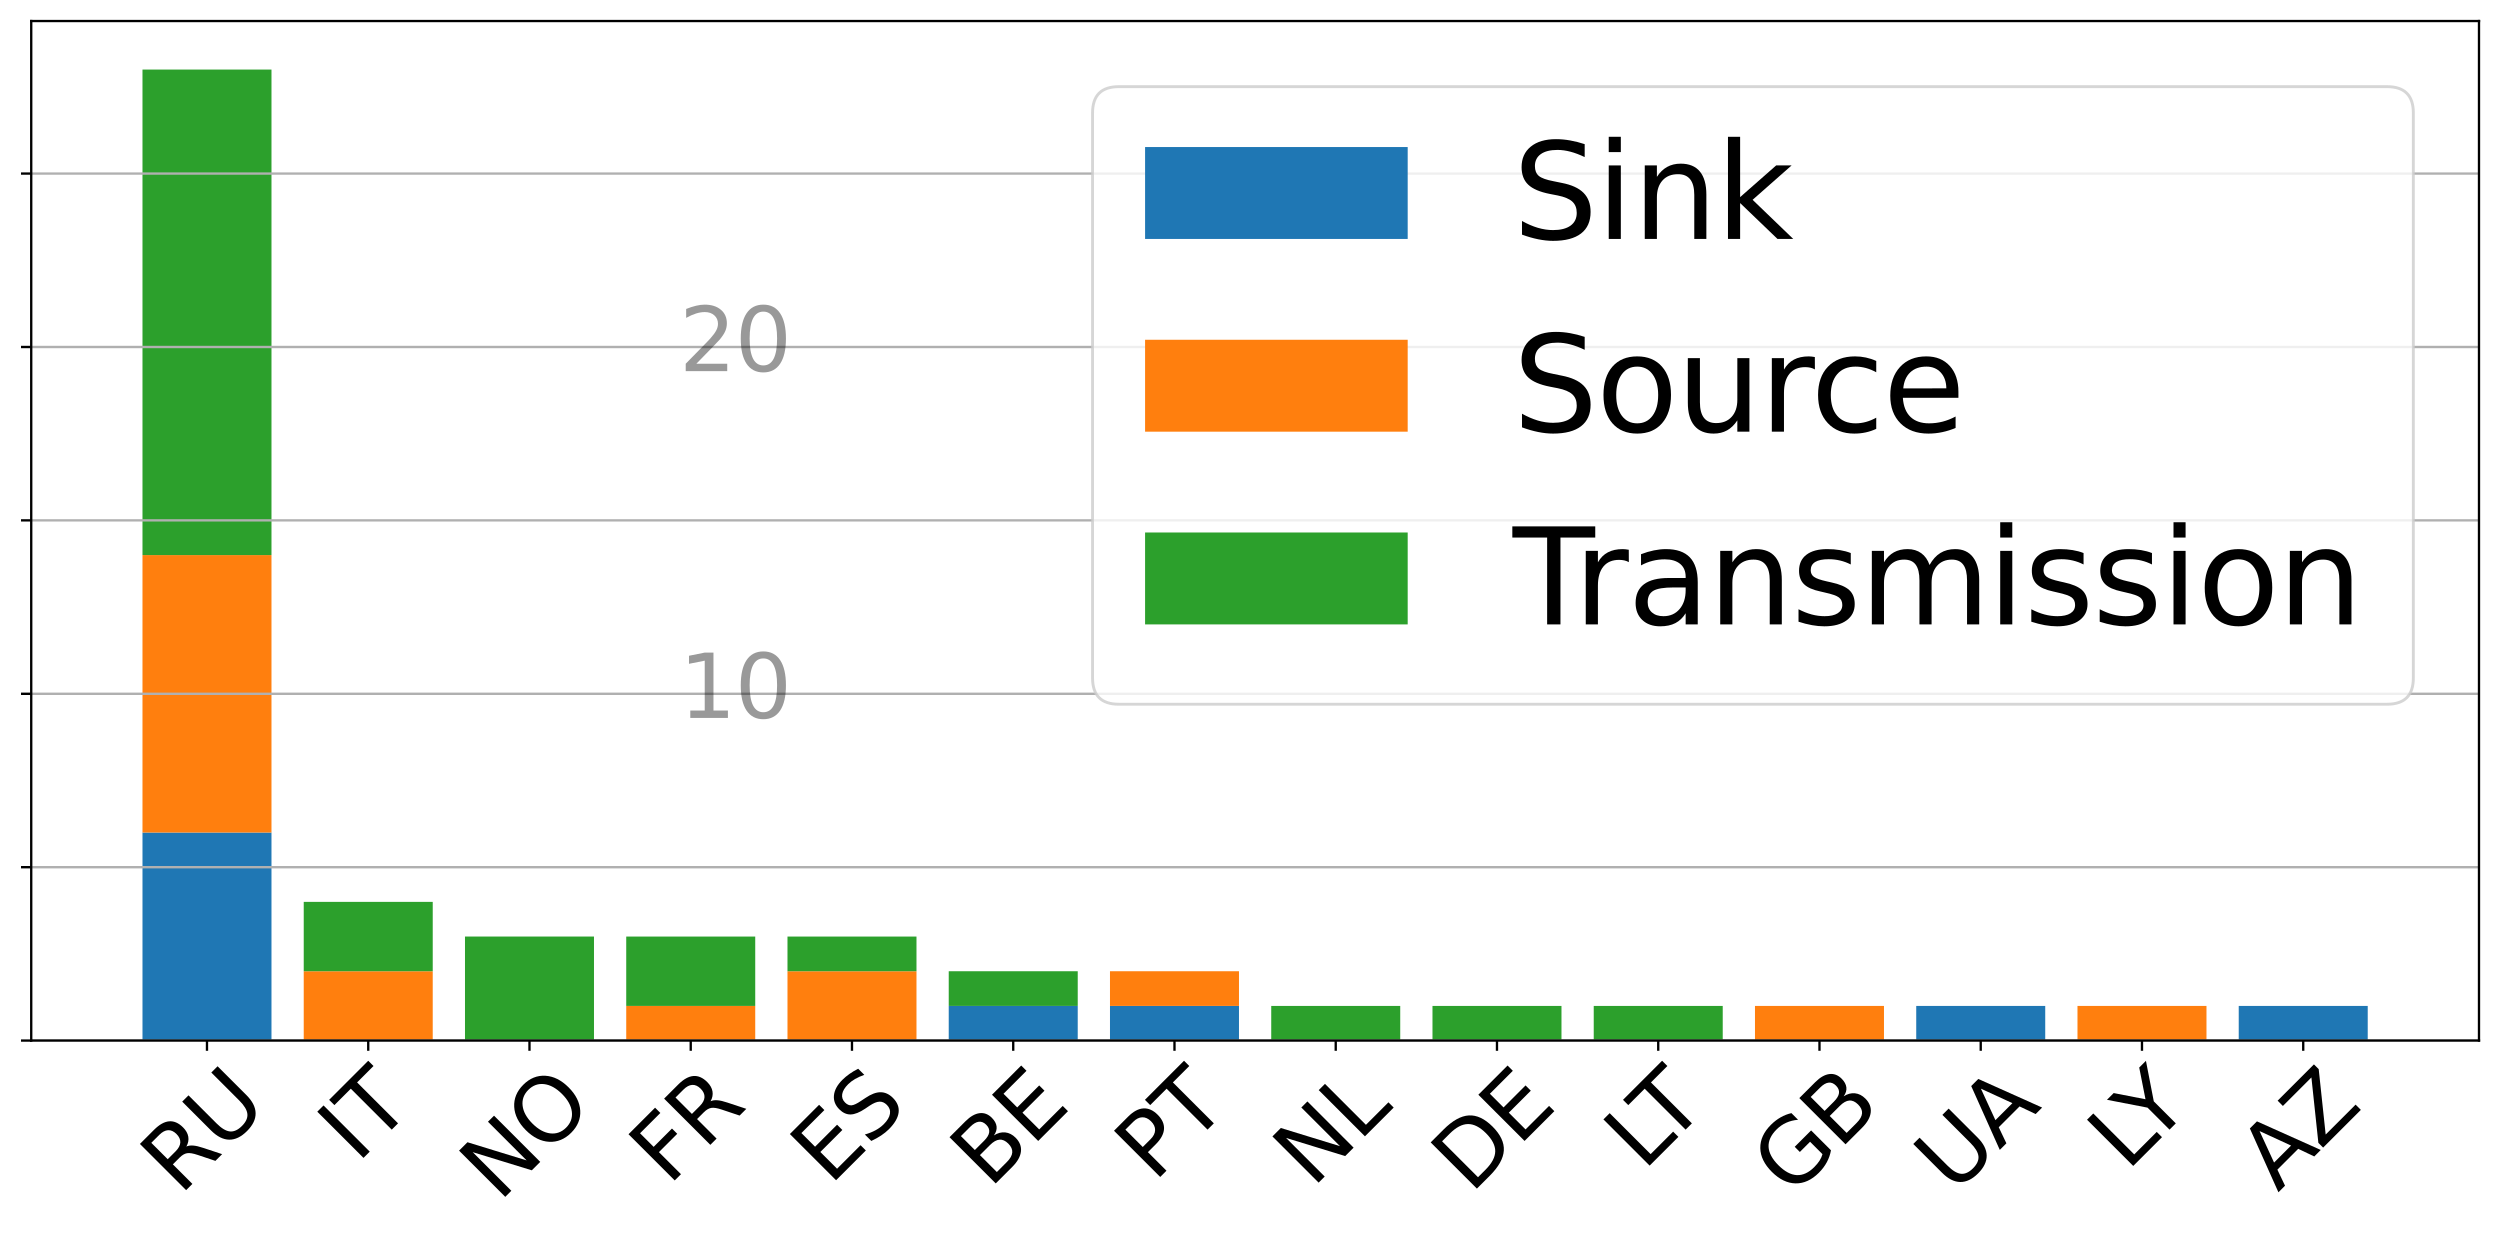 <?xml version="1.0" encoding="utf-8" standalone="no"?>
<!DOCTYPE svg PUBLIC "-//W3C//DTD SVG 1.1//EN"
  "http://www.w3.org/Graphics/SVG/1.1/DTD/svg11.dtd">
<svg xmlns:xlink="http://www.w3.org/1999/xlink" width="856.8pt" height="423.933pt" viewBox="0 0 856.8 423.933" xmlns="http://www.w3.org/2000/svg" version="1.1">
 <defs>
  <style type="text/css">*{stroke-linejoin: round; stroke-linecap: butt}</style>
 </defs>
 <g id="figure_1">
  <g id="patch_1">
   <path d="M 0 423.933 
L 856.8 423.933 
L 856.8 0 
L 0 0 
z
" style="fill: #ffffff"/>
  </g>
  <g id="axes_1">
   <g id="patch_2">
    <path d="M 10.7 356.634 
L 849.6 356.634 
L 849.6 7.2 
L 10.7 7.2 
z
" style="fill: #ffffff"/>
   </g>
   <g id="patch_3">
    <path d="M 48.832 356.634 
L 93.043 356.634 
L 93.043 285.321 
L 48.832 285.321 
z
" clip-path="url(#p5acd0f0ee8)" style="fill: #1f77b4"/>
   </g>
   <g id="patch_4">
    <path d="M 104.095 356.634 
L 148.306 356.634 
L 148.306 356.634 
L 104.095 356.634 
z
" clip-path="url(#p5acd0f0ee8)" style="fill: #1f77b4"/>
   </g>
   <g id="patch_5">
    <path d="M 159.359 356.634 
L 203.57 356.634 
L 203.57 356.634 
L 159.359 356.634 
z
" clip-path="url(#p5acd0f0ee8)" style="fill: #1f77b4"/>
   </g>
   <g id="patch_6">
    <path d="M 214.622 356.634 
L 258.833 356.634 
L 258.833 356.634 
L 214.622 356.634 
z
" clip-path="url(#p5acd0f0ee8)" style="fill: #1f77b4"/>
   </g>
   <g id="patch_7">
    <path d="M 269.886 356.634 
L 314.097 356.634 
L 314.097 356.634 
L 269.886 356.634 
z
" clip-path="url(#p5acd0f0ee8)" style="fill: #1f77b4"/>
   </g>
   <g id="patch_8">
    <path d="M 325.149 356.634 
L 369.36 356.634 
L 369.36 344.748 
L 325.149 344.748 
z
" clip-path="url(#p5acd0f0ee8)" style="fill: #1f77b4"/>
   </g>
   <g id="patch_9">
    <path d="M 380.413 356.634 
L 424.624 356.634 
L 424.624 344.748 
L 380.413 344.748 
z
" clip-path="url(#p5acd0f0ee8)" style="fill: #1f77b4"/>
   </g>
   <g id="patch_10">
    <path d="M 435.676 356.634 
L 479.887 356.634 
L 479.887 356.634 
L 435.676 356.634 
z
" clip-path="url(#p5acd0f0ee8)" style="fill: #1f77b4"/>
   </g>
   <g id="patch_11">
    <path d="M 490.94 356.634 
L 535.151 356.634 
L 535.151 356.634 
L 490.94 356.634 
z
" clip-path="url(#p5acd0f0ee8)" style="fill: #1f77b4"/>
   </g>
   <g id="patch_12">
    <path d="M 546.203 356.634 
L 590.414 356.634 
L 590.414 356.634 
L 546.203 356.634 
z
" clip-path="url(#p5acd0f0ee8)" style="fill: #1f77b4"/>
   </g>
   <g id="patch_13">
    <path d="M 601.467 356.634 
L 645.678 356.634 
L 645.678 356.634 
L 601.467 356.634 
z
" clip-path="url(#p5acd0f0ee8)" style="fill: #1f77b4"/>
   </g>
   <g id="patch_14">
    <path d="M 656.73 356.634 
L 700.941 356.634 
L 700.941 344.748 
L 656.73 344.748 
z
" clip-path="url(#p5acd0f0ee8)" style="fill: #1f77b4"/>
   </g>
   <g id="patch_15">
    <path d="M 711.994 356.634 
L 756.205 356.634 
L 756.205 356.634 
L 711.994 356.634 
z
" clip-path="url(#p5acd0f0ee8)" style="fill: #1f77b4"/>
   </g>
   <g id="patch_16">
    <path d="M 767.257 356.634 
L 811.468 356.634 
L 811.468 344.748 
L 767.257 344.748 
z
" clip-path="url(#p5acd0f0ee8)" style="fill: #1f77b4"/>
   </g>
   <g id="patch_17">
    <path d="M 48.832 285.321 
L 93.043 285.321 
L 93.043 190.237 
L 48.832 190.237 
z
" clip-path="url(#p5acd0f0ee8)" style="fill: #ff7f0e"/>
   </g>
   <g id="patch_18">
    <path d="M 104.095 356.634 
L 148.306 356.634 
L 148.306 332.863 
L 104.095 332.863 
z
" clip-path="url(#p5acd0f0ee8)" style="fill: #ff7f0e"/>
   </g>
   <g id="patch_19">
    <path d="M 159.359 356.634 
L 203.57 356.634 
L 203.57 356.634 
L 159.359 356.634 
z
" clip-path="url(#p5acd0f0ee8)" style="fill: #ff7f0e"/>
   </g>
   <g id="patch_20">
    <path d="M 214.622 356.634 
L 258.833 356.634 
L 258.833 344.748 
L 214.622 344.748 
z
" clip-path="url(#p5acd0f0ee8)" style="fill: #ff7f0e"/>
   </g>
   <g id="patch_21">
    <path d="M 269.886 356.634 
L 314.097 356.634 
L 314.097 332.863 
L 269.886 332.863 
z
" clip-path="url(#p5acd0f0ee8)" style="fill: #ff7f0e"/>
   </g>
   <g id="patch_22">
    <path d="M 325.149 344.748 
L 369.36 344.748 
L 369.36 344.748 
L 325.149 344.748 
z
" clip-path="url(#p5acd0f0ee8)" style="fill: #ff7f0e"/>
   </g>
   <g id="patch_23">
    <path d="M 380.413 344.748 
L 424.624 344.748 
L 424.624 332.863 
L 380.413 332.863 
z
" clip-path="url(#p5acd0f0ee8)" style="fill: #ff7f0e"/>
   </g>
   <g id="patch_24">
    <path d="M 435.676 356.634 
L 479.887 356.634 
L 479.887 356.634 
L 435.676 356.634 
z
" clip-path="url(#p5acd0f0ee8)" style="fill: #ff7f0e"/>
   </g>
   <g id="patch_25">
    <path d="M 490.94 356.634 
L 535.151 356.634 
L 535.151 356.634 
L 490.94 356.634 
z
" clip-path="url(#p5acd0f0ee8)" style="fill: #ff7f0e"/>
   </g>
   <g id="patch_26">
    <path d="M 546.203 356.634 
L 590.414 356.634 
L 590.414 356.634 
L 546.203 356.634 
z
" clip-path="url(#p5acd0f0ee8)" style="fill: #ff7f0e"/>
   </g>
   <g id="patch_27">
    <path d="M 601.467 356.634 
L 645.678 356.634 
L 645.678 344.748 
L 601.467 344.748 
z
" clip-path="url(#p5acd0f0ee8)" style="fill: #ff7f0e"/>
   </g>
   <g id="patch_28">
    <path d="M 656.73 344.748 
L 700.941 344.748 
L 700.941 344.748 
L 656.73 344.748 
z
" clip-path="url(#p5acd0f0ee8)" style="fill: #ff7f0e"/>
   </g>
   <g id="patch_29">
    <path d="M 711.994 356.634 
L 756.205 356.634 
L 756.205 344.748 
L 711.994 344.748 
z
" clip-path="url(#p5acd0f0ee8)" style="fill: #ff7f0e"/>
   </g>
   <g id="patch_30">
    <path d="M 767.257 344.748 
L 811.468 344.748 
L 811.468 344.748 
L 767.257 344.748 
z
" clip-path="url(#p5acd0f0ee8)" style="fill: #ff7f0e"/>
   </g>
   <g id="patch_31">
    <path d="M 48.832 190.237 
L 93.043 190.237 
L 93.043 23.84 
L 48.832 23.84 
z
" clip-path="url(#p5acd0f0ee8)" style="fill: #2ca02c"/>
   </g>
   <g id="patch_32">
    <path d="M 104.095 332.863 
L 148.306 332.863 
L 148.306 309.092 
L 104.095 309.092 
z
" clip-path="url(#p5acd0f0ee8)" style="fill: #2ca02c"/>
   </g>
   <g id="patch_33">
    <path d="M 159.359 356.634 
L 203.57 356.634 
L 203.57 320.977 
L 159.359 320.977 
z
" clip-path="url(#p5acd0f0ee8)" style="fill: #2ca02c"/>
   </g>
   <g id="patch_34">
    <path d="M 214.622 344.748 
L 258.833 344.748 
L 258.833 320.977 
L 214.622 320.977 
z
" clip-path="url(#p5acd0f0ee8)" style="fill: #2ca02c"/>
   </g>
   <g id="patch_35">
    <path d="M 269.886 332.863 
L 314.097 332.863 
L 314.097 320.977 
L 269.886 320.977 
z
" clip-path="url(#p5acd0f0ee8)" style="fill: #2ca02c"/>
   </g>
   <g id="patch_36">
    <path d="M 325.149 344.748 
L 369.36 344.748 
L 369.36 332.863 
L 325.149 332.863 
z
" clip-path="url(#p5acd0f0ee8)" style="fill: #2ca02c"/>
   </g>
   <g id="patch_37">
    <path d="M 380.413 332.863 
L 424.624 332.863 
L 424.624 332.863 
L 380.413 332.863 
z
" clip-path="url(#p5acd0f0ee8)" style="fill: #2ca02c"/>
   </g>
   <g id="patch_38">
    <path d="M 435.676 356.634 
L 479.887 356.634 
L 479.887 344.748 
L 435.676 344.748 
z
" clip-path="url(#p5acd0f0ee8)" style="fill: #2ca02c"/>
   </g>
   <g id="patch_39">
    <path d="M 490.94 356.634 
L 535.151 356.634 
L 535.151 344.748 
L 490.94 344.748 
z
" clip-path="url(#p5acd0f0ee8)" style="fill: #2ca02c"/>
   </g>
   <g id="patch_40">
    <path d="M 546.203 356.634 
L 590.414 356.634 
L 590.414 344.748 
L 546.203 344.748 
z
" clip-path="url(#p5acd0f0ee8)" style="fill: #2ca02c"/>
   </g>
   <g id="patch_41">
    <path d="M 601.467 344.748 
L 645.678 344.748 
L 645.678 344.748 
L 601.467 344.748 
z
" clip-path="url(#p5acd0f0ee8)" style="fill: #2ca02c"/>
   </g>
   <g id="patch_42">
    <path d="M 656.73 344.748 
L 700.941 344.748 
L 700.941 344.748 
L 656.73 344.748 
z
" clip-path="url(#p5acd0f0ee8)" style="fill: #2ca02c"/>
   </g>
   <g id="patch_43">
    <path d="M 711.994 344.748 
L 756.205 344.748 
L 756.205 344.748 
L 711.994 344.748 
z
" clip-path="url(#p5acd0f0ee8)" style="fill: #2ca02c"/>
   </g>
   <g id="patch_44">
    <path d="M 767.257 344.748 
L 811.468 344.748 
L 811.468 344.748 
L 767.257 344.748 
z
" clip-path="url(#p5acd0f0ee8)" style="fill: #2ca02c"/>
   </g>
   <g id="matplotlib.axis_1">
    <g id="xtick_1">
     <g id="line2d_1">
      <defs>
       <path id="m6c5e4504d6" d="M 0 0 
L 0 3.5 
" style="stroke: #000000; stroke-width: 0.8"/>
      </defs>
      <g>
       <use xlink:href="#m6c5e4504d6" x="70.937" y="356.634" style="stroke: #000000; stroke-width: 0.8"/>
      </g>
     </g>
     <g id="text_1">
      <!-- RU -->
      <g transform="translate(61.658 410.018) rotate(-45) scale(0.3 -0.3)">
       <defs>
        <path id="DejaVuSans-52" d="M 2841 2188 
Q 3044 2119 3236 1894 
Q 3428 1669 3622 1275 
L 4263 0 
L 3584 0 
L 2988 1197 
Q 2756 1666 2539 1819 
Q 2322 1972 1947 1972 
L 1259 1972 
L 1259 0 
L 628 0 
L 628 4666 
L 2053 4666 
Q 2853 4666 3247 4331 
Q 3641 3997 3641 3322 
Q 3641 2881 3436 2590 
Q 3231 2300 2841 2188 
z
M 1259 4147 
L 1259 2491 
L 2053 2491 
Q 2509 2491 2742 2702 
Q 2975 2913 2975 3322 
Q 2975 3731 2742 3939 
Q 2509 4147 2053 4147 
L 1259 4147 
z
" transform="scale(0.016)"/>
        <path id="DejaVuSans-55" d="M 556 4666 
L 1191 4666 
L 1191 1831 
Q 1191 1081 1462 751 
Q 1734 422 2344 422 
Q 2950 422 3222 751 
Q 3494 1081 3494 1831 
L 3494 4666 
L 4128 4666 
L 4128 1753 
Q 4128 841 3676 375 
Q 3225 -91 2344 -91 
Q 1459 -91 1007 375 
Q 556 841 556 1753 
L 556 4666 
z
" transform="scale(0.016)"/>
       </defs>
       <use xlink:href="#DejaVuSans-52"/>
       <use xlink:href="#DejaVuSans-55" x="69.482"/>
      </g>
     </g>
    </g>
    <g id="xtick_2">
     <g id="line2d_2">
      <g>
       <use xlink:href="#m6c5e4504d6" x="126.201" y="356.634" style="stroke: #000000; stroke-width: 0.8"/>
      </g>
     </g>
     <g id="text_2">
      <!-- IT -->
      <g transform="translate(122.447 398.967) rotate(-45) scale(0.3 -0.3)">
       <defs>
        <path id="DejaVuSans-49" d="M 628 4666 
L 1259 4666 
L 1259 0 
L 628 0 
L 628 4666 
z
" transform="scale(0.016)"/>
        <path id="DejaVuSans-54" d="M -19 4666 
L 3928 4666 
L 3928 4134 
L 2272 4134 
L 2272 0 
L 1638 0 
L 1638 4134 
L -19 4134 
L -19 4666 
z
" transform="scale(0.016)"/>
       </defs>
       <use xlink:href="#DejaVuSans-49"/>
       <use xlink:href="#DejaVuSans-54" x="29.492"/>
      </g>
     </g>
    </g>
    <g id="xtick_3">
     <g id="line2d_3">
      <g>
       <use xlink:href="#m6c5e4504d6" x="181.464" y="356.634" style="stroke: #000000; stroke-width: 0.8"/>
      </g>
     </g>
     <g id="text_3">
      <!-- NO -->
      <g transform="translate(171.033 412.321) rotate(-45) scale(0.3 -0.3)">
       <defs>
        <path id="DejaVuSans-4e" d="M 628 4666 
L 1478 4666 
L 3547 763 
L 3547 4666 
L 4159 4666 
L 4159 0 
L 3309 0 
L 1241 3903 
L 1241 0 
L 628 0 
L 628 4666 
z
" transform="scale(0.016)"/>
        <path id="DejaVuSans-4f" d="M 2522 4238 
Q 1834 4238 1429 3725 
Q 1025 3213 1025 2328 
Q 1025 1447 1429 934 
Q 1834 422 2522 422 
Q 3209 422 3611 934 
Q 4013 1447 4013 2328 
Q 4013 3213 3611 3725 
Q 3209 4238 2522 4238 
z
M 2522 4750 
Q 3503 4750 4090 4092 
Q 4678 3434 4678 2328 
Q 4678 1225 4090 567 
Q 3503 -91 2522 -91 
Q 1538 -91 948 565 
Q 359 1222 359 2328 
Q 359 3434 948 4092 
Q 1538 4750 2522 4750 
z
" transform="scale(0.016)"/>
       </defs>
       <use xlink:href="#DejaVuSans-4e"/>
       <use xlink:href="#DejaVuSans-4f" x="74.805"/>
      </g>
     </g>
    </g>
    <g id="xtick_4">
     <g id="line2d_4">
      <g>
       <use xlink:href="#m6c5e4504d6" x="236.728" y="356.634" style="stroke: #000000; stroke-width: 0.8"/>
      </g>
     </g>
     <g id="text_4">
      <!-- FR -->
      <g transform="translate(229.111 406.693) rotate(-45) scale(0.3 -0.3)">
       <defs>
        <path id="DejaVuSans-46" d="M 628 4666 
L 3309 4666 
L 3309 4134 
L 1259 4134 
L 1259 2759 
L 3109 2759 
L 3109 2228 
L 1259 2228 
L 1259 0 
L 628 0 
L 628 4666 
z
" transform="scale(0.016)"/>
       </defs>
       <use xlink:href="#DejaVuSans-46"/>
       <use xlink:href="#DejaVuSans-52" x="57.52"/>
      </g>
     </g>
    </g>
    <g id="xtick_5">
     <g id="line2d_5">
      <g>
       <use xlink:href="#m6c5e4504d6" x="291.991" y="356.634" style="stroke: #000000; stroke-width: 0.8"/>
      </g>
     </g>
     <g id="text_5">
      <!-- ES -->
      <g transform="translate(284.409 406.623) rotate(-45) scale(0.3 -0.3)">
       <defs>
        <path id="DejaVuSans-45" d="M 628 4666 
L 3578 4666 
L 3578 4134 
L 1259 4134 
L 1259 2753 
L 3481 2753 
L 3481 2222 
L 1259 2222 
L 1259 531 
L 3634 531 
L 3634 0 
L 628 0 
L 628 4666 
z
" transform="scale(0.016)"/>
        <path id="DejaVuSans-53" d="M 3425 4513 
L 3425 3897 
Q 3066 4069 2747 4153 
Q 2428 4238 2131 4238 
Q 1616 4238 1336 4038 
Q 1056 3838 1056 3469 
Q 1056 3159 1242 3001 
Q 1428 2844 1947 2747 
L 2328 2669 
Q 3034 2534 3370 2195 
Q 3706 1856 3706 1288 
Q 3706 609 3251 259 
Q 2797 -91 1919 -91 
Q 1588 -91 1214 -16 
Q 841 59 441 206 
L 441 856 
Q 825 641 1194 531 
Q 1563 422 1919 422 
Q 2459 422 2753 634 
Q 3047 847 3047 1241 
Q 3047 1584 2836 1778 
Q 2625 1972 2144 2069 
L 1759 2144 
Q 1053 2284 737 2584 
Q 422 2884 422 3419 
Q 422 4038 858 4394 
Q 1294 4750 2059 4750 
Q 2388 4750 2728 4690 
Q 3069 4631 3425 4513 
z
" transform="scale(0.016)"/>
       </defs>
       <use xlink:href="#DejaVuSans-45"/>
       <use xlink:href="#DejaVuSans-53" x="63.184"/>
      </g>
     </g>
    </g>
    <g id="xtick_6">
     <g id="line2d_6">
      <g>
       <use xlink:href="#m6c5e4504d6" x="347.255" y="356.634" style="stroke: #000000; stroke-width: 0.8"/>
      </g>
     </g>
     <g id="text_6">
      <!-- BE -->
      <g transform="translate(339.129 407.711) rotate(-45) scale(0.3 -0.3)">
       <defs>
        <path id="DejaVuSans-42" d="M 1259 2228 
L 1259 519 
L 2272 519 
Q 2781 519 3026 730 
Q 3272 941 3272 1375 
Q 3272 1813 3026 2020 
Q 2781 2228 2272 2228 
L 1259 2228 
z
M 1259 4147 
L 1259 2741 
L 2194 2741 
Q 2656 2741 2882 2914 
Q 3109 3088 3109 3444 
Q 3109 3797 2882 3972 
Q 2656 4147 2194 4147 
L 1259 4147 
z
M 628 4666 
L 2241 4666 
Q 2963 4666 3353 4366 
Q 3744 4066 3744 3513 
Q 3744 3084 3544 2831 
Q 3344 2578 2956 2516 
Q 3422 2416 3680 2098 
Q 3938 1781 3938 1306 
Q 3938 681 3513 340 
Q 3088 0 2303 0 
L 628 0 
L 628 4666 
z
" transform="scale(0.016)"/>
       </defs>
       <use xlink:href="#DejaVuSans-42"/>
       <use xlink:href="#DejaVuSans-45" x="68.604"/>
      </g>
     </g>
    </g>
    <g id="xtick_7">
     <g id="line2d_7">
      <g>
       <use xlink:href="#m6c5e4504d6" x="402.518" y="356.634" style="stroke: #000000; stroke-width: 0.8"/>
      </g>
     </g>
     <g id="text_7">
      <!-- PT -->
      <g transform="translate(395.498 405.5) rotate(-45) scale(0.3 -0.3)">
       <defs>
        <path id="DejaVuSans-50" d="M 1259 4147 
L 1259 2394 
L 2053 2394 
Q 2494 2394 2734 2622 
Q 2975 2850 2975 3272 
Q 2975 3691 2734 3919 
Q 2494 4147 2053 4147 
L 1259 4147 
z
M 628 4666 
L 2053 4666 
Q 2838 4666 3239 4311 
Q 3641 3956 3641 3272 
Q 3641 2581 3239 2228 
Q 2838 1875 2053 1875 
L 1259 1875 
L 1259 0 
L 628 0 
L 628 4666 
z
" transform="scale(0.016)"/>
       </defs>
       <use xlink:href="#DejaVuSans-50"/>
       <use xlink:href="#DejaVuSans-54" x="60.303"/>
      </g>
     </g>
    </g>
    <g id="xtick_8">
     <g id="line2d_8">
      <g>
       <use xlink:href="#m6c5e4504d6" x="457.782" y="356.634" style="stroke: #000000; stroke-width: 0.8"/>
      </g>
     </g>
     <g id="text_8">
      <!-- NL -->
      <g transform="translate(449.79 407.442) rotate(-45) scale(0.3 -0.3)">
       <defs>
        <path id="DejaVuSans-4c" d="M 628 4666 
L 1259 4666 
L 1259 531 
L 3531 531 
L 3531 0 
L 628 0 
L 628 4666 
z
" transform="scale(0.016)"/>
       </defs>
       <use xlink:href="#DejaVuSans-4e"/>
       <use xlink:href="#DejaVuSans-4c" x="74.805"/>
      </g>
     </g>
    </g>
    <g id="xtick_9">
     <g id="line2d_9">
      <g>
       <use xlink:href="#m6c5e4504d6" x="513.045" y="356.634" style="stroke: #000000; stroke-width: 0.8"/>
      </g>
     </g>
     <g id="text_9">
      <!-- DE -->
      <g transform="translate(504.03 409.491) rotate(-45) scale(0.3 -0.3)">
       <defs>
        <path id="DejaVuSans-44" d="M 1259 4147 
L 1259 519 
L 2022 519 
Q 2988 519 3436 956 
Q 3884 1394 3884 2338 
Q 3884 3275 3436 3711 
Q 2988 4147 2022 4147 
L 1259 4147 
z
M 628 4666 
L 1925 4666 
Q 3281 4666 3915 4102 
Q 4550 3538 4550 2338 
Q 4550 1131 3912 565 
Q 3275 0 1925 0 
L 628 0 
L 628 4666 
z
" transform="scale(0.016)"/>
       </defs>
       <use xlink:href="#DejaVuSans-44"/>
       <use xlink:href="#DejaVuSans-45" x="77.002"/>
      </g>
     </g>
    </g>
    <g id="xtick_10">
     <g id="line2d_10">
      <g>
       <use xlink:href="#m6c5e4504d6" x="568.309" y="356.634" style="stroke: #000000; stroke-width: 0.8"/>
      </g>
     </g>
     <g id="text_10">
      <!-- LT -->
      <g transform="translate(563.233 401.612) rotate(-45) scale(0.3 -0.3)">
       <use xlink:href="#DejaVuSans-4c"/>
       <use xlink:href="#DejaVuSans-54" x="41.963"/>
      </g>
     </g>
    </g>
    <g id="xtick_11">
     <g id="line2d_11">
      <g>
       <use xlink:href="#m6c5e4504d6" x="623.572" y="356.634" style="stroke: #000000; stroke-width: 0.8"/>
      </g>
     </g>
     <g id="text_11">
      <!-- GB -->
      <g transform="translate(613.93 410.743) rotate(-45) scale(0.3 -0.3)">
       <defs>
        <path id="DejaVuSans-47" d="M 3809 666 
L 3809 1919 
L 2778 1919 
L 2778 2438 
L 4434 2438 
L 4434 434 
Q 4069 175 3628 42 
Q 3188 -91 2688 -91 
Q 1594 -91 976 548 
Q 359 1188 359 2328 
Q 359 3472 976 4111 
Q 1594 4750 2688 4750 
Q 3144 4750 3555 4637 
Q 3966 4525 4313 4306 
L 4313 3634 
Q 3963 3931 3569 4081 
Q 3175 4231 2741 4231 
Q 1884 4231 1454 3753 
Q 1025 3275 1025 2328 
Q 1025 1384 1454 906 
Q 1884 428 2741 428 
Q 3075 428 3337 486 
Q 3600 544 3809 666 
z
" transform="scale(0.016)"/>
       </defs>
       <use xlink:href="#DejaVuSans-47"/>
       <use xlink:href="#DejaVuSans-42" x="77.49"/>
      </g>
     </g>
    </g>
    <g id="xtick_12">
     <g id="line2d_12">
      <g>
       <use xlink:href="#m6c5e4504d6" x="678.836" y="356.634" style="stroke: #000000; stroke-width: 0.8"/>
      </g>
     </g>
     <g id="text_12">
      <!-- UA -->
      <g transform="translate(669.671 409.789) rotate(-45) scale(0.3 -0.3)">
       <defs>
        <path id="DejaVuSans-41" d="M 2188 4044 
L 1331 1722 
L 3047 1722 
L 2188 4044 
z
M 1831 4666 
L 2547 4666 
L 4325 0 
L 3669 0 
L 3244 1197 
L 1141 1197 
L 716 0 
L 50 0 
L 1831 4666 
z
" transform="scale(0.016)"/>
       </defs>
       <use xlink:href="#DejaVuSans-55"/>
       <use xlink:href="#DejaVuSans-41" x="73.193"/>
      </g>
     </g>
    </g>
    <g id="xtick_13">
     <g id="line2d_13">
      <g>
       <use xlink:href="#m6c5e4504d6" x="734.099" y="356.634" style="stroke: #000000; stroke-width: 0.8"/>
      </g>
     </g>
     <g id="text_13">
      <!-- LY -->
      <g transform="translate(728.97 401.718) rotate(-45) scale(0.3 -0.3)">
       <defs>
        <path id="DejaVuSans-59" d="M -13 4666 
L 666 4666 
L 1959 2747 
L 3244 4666 
L 3922 4666 
L 2272 2222 
L 2272 0 
L 1638 0 
L 1638 2222 
L -13 4666 
z
" transform="scale(0.016)"/>
       </defs>
       <use xlink:href="#DejaVuSans-4c"/>
       <use xlink:href="#DejaVuSans-59" x="42.463"/>
      </g>
     </g>
    </g>
    <g id="xtick_14">
     <g id="line2d_14">
      <g>
       <use xlink:href="#m6c5e4504d6" x="789.363" y="356.634" style="stroke: #000000; stroke-width: 0.8"/>
      </g>
     </g>
     <g id="text_14">
      <!-- AZ -->
      <g transform="translate(780.695 408.795) rotate(-45) scale(0.3 -0.3)">
       <defs>
        <path id="DejaVuSans-5a" d="M 359 4666 
L 4025 4666 
L 4025 4184 
L 1075 531 
L 4097 531 
L 4097 0 
L 288 0 
L 288 481 
L 3238 4134 
L 359 4134 
L 359 4666 
z
" transform="scale(0.016)"/>
       </defs>
       <use xlink:href="#DejaVuSans-41"/>
       <use xlink:href="#DejaVuSans-5a" x="68.408"/>
      </g>
     </g>
    </g>
   </g>
   <g id="matplotlib.axis_2">
    <g id="ytick_1">
     <g id="line2d_15">
      <path d="M 10.7 356.634 
L 849.6 356.634 
" clip-path="url(#p5acd0f0ee8)" style="fill: none; stroke: #b0b0b0; stroke-width: 0.8; stroke-linecap: square"/>
     </g>
     <g id="line2d_16">
      <defs>
       <path id="m8cfea962cc" d="M 0 0 
L -3.5 0 
" style="stroke: #000000; stroke-width: 0.8"/>
      </defs>
      <g>
       <use xlink:href="#m8cfea962cc" x="10.7" y="356.634" style="stroke: #000000; stroke-width: 0.8"/>
      </g>
     </g>
    </g>
    <g id="ytick_2">
     <g id="line2d_17">
      <path d="M 10.7 297.206 
L 849.6 297.206 
" clip-path="url(#p5acd0f0ee8)" style="fill: none; stroke: #b0b0b0; stroke-width: 0.8; stroke-linecap: square"/>
     </g>
     <g id="line2d_18">
      <g>
       <use xlink:href="#m8cfea962cc" x="10.7" y="297.206" style="stroke: #000000; stroke-width: 0.8"/>
      </g>
     </g>
    </g>
    <g id="ytick_3">
     <g id="line2d_19">
      <path d="M 10.7 237.779 
L 849.6 237.779 
" clip-path="url(#p5acd0f0ee8)" style="fill: none; stroke: #b0b0b0; stroke-width: 0.8; stroke-linecap: square"/>
     </g>
     <g id="line2d_20">
      <g>
       <use xlink:href="#m8cfea962cc" x="10.7" y="237.779" style="stroke: #000000; stroke-width: 0.8"/>
      </g>
     </g>
    </g>
    <g id="ytick_4">
     <g id="line2d_21">
      <path d="M 10.7 178.351 
L 849.6 178.351 
" clip-path="url(#p5acd0f0ee8)" style="fill: none; stroke: #b0b0b0; stroke-width: 0.8; stroke-linecap: square"/>
     </g>
     <g id="line2d_22">
      <g>
       <use xlink:href="#m8cfea962cc" x="10.7" y="178.351" style="stroke: #000000; stroke-width: 0.8"/>
      </g>
     </g>
    </g>
    <g id="ytick_5">
     <g id="line2d_23">
      <path d="M 10.7 118.924 
L 849.6 118.924 
" clip-path="url(#p5acd0f0ee8)" style="fill: none; stroke: #b0b0b0; stroke-width: 0.8; stroke-linecap: square"/>
     </g>
     <g id="line2d_24">
      <g>
       <use xlink:href="#m8cfea962cc" x="10.7" y="118.924" style="stroke: #000000; stroke-width: 0.8"/>
      </g>
     </g>
    </g>
    <g id="ytick_6">
     <g id="line2d_25">
      <path d="M 10.7 59.496 
L 849.6 59.496 
" clip-path="url(#p5acd0f0ee8)" style="fill: none; stroke: #b0b0b0; stroke-width: 0.8; stroke-linecap: square"/>
     </g>
     <g id="line2d_26">
      <g>
       <use xlink:href="#m8cfea962cc" x="10.7" y="59.496" style="stroke: #000000; stroke-width: 0.8"/>
      </g>
     </g>
    </g>
   </g>
   <g id="patch_45">
    <path d="M 10.7 356.634 
L 10.7 7.2 
" style="fill: none; stroke: #000000; stroke-width: 0.8; stroke-linejoin: miter; stroke-linecap: square"/>
   </g>
   <g id="patch_46">
    <path d="M 849.6 356.634 
L 849.6 7.2 
" style="fill: none; stroke: #000000; stroke-width: 0.8; stroke-linejoin: miter; stroke-linecap: square"/>
   </g>
   <g id="patch_47">
    <path d="M 10.7 356.634 
L 849.6 356.634 
" style="fill: none; stroke: #000000; stroke-width: 0.8; stroke-linejoin: miter; stroke-linecap: square"/>
   </g>
   <g id="patch_48">
    <path d="M 10.7 7.2 
L 849.6 7.2 
" style="fill: none; stroke: #000000; stroke-width: 0.8; stroke-linejoin: miter; stroke-linecap: square"/>
   </g>
   <g id="text_15">
    <!-- 10 -->
    <g style="opacity: 0.4" transform="translate(232.762 246.057) scale(0.3 -0.3)">
     <defs>
      <path id="DejaVuSans-31" d="M 794 531 
L 1825 531 
L 1825 4091 
L 703 3866 
L 703 4441 
L 1819 4666 
L 2450 4666 
L 2450 531 
L 3481 531 
L 3481 0 
L 794 0 
L 794 531 
z
" transform="scale(0.016)"/>
      <path id="DejaVuSans-30" d="M 2034 4250 
Q 1547 4250 1301 3770 
Q 1056 3291 1056 2328 
Q 1056 1369 1301 889 
Q 1547 409 2034 409 
Q 2525 409 2770 889 
Q 3016 1369 3016 2328 
Q 3016 3291 2770 3770 
Q 2525 4250 2034 4250 
z
M 2034 4750 
Q 2819 4750 3233 4129 
Q 3647 3509 3647 2328 
Q 3647 1150 3233 529 
Q 2819 -91 2034 -91 
Q 1250 -91 836 529 
Q 422 1150 422 2328 
Q 422 3509 836 4129 
Q 1250 4750 2034 4750 
z
" transform="scale(0.016)"/>
     </defs>
     <use xlink:href="#DejaVuSans-31"/>
     <use xlink:href="#DejaVuSans-30" x="63.623"/>
    </g>
   </g>
   <g id="text_16">
    <!-- 20 -->
    <g style="opacity: 0.4" transform="translate(232.762 127.202) scale(0.3 -0.3)">
     <defs>
      <path id="DejaVuSans-32" d="M 1228 531 
L 3431 531 
L 3431 0 
L 469 0 
L 469 531 
Q 828 903 1448 1529 
Q 2069 2156 2228 2338 
Q 2531 2678 2651 2914 
Q 2772 3150 2772 3378 
Q 2772 3750 2511 3984 
Q 2250 4219 1831 4219 
Q 1534 4219 1204 4116 
Q 875 4013 500 3803 
L 500 4441 
Q 881 4594 1212 4672 
Q 1544 4750 1819 4750 
Q 2544 4750 2975 4387 
Q 3406 4025 3406 3419 
Q 3406 3131 3298 2873 
Q 3191 2616 2906 2266 
Q 2828 2175 2409 1742 
Q 1991 1309 1228 531 
z
" transform="scale(0.016)"/>
     </defs>
     <use xlink:href="#DejaVuSans-32"/>
     <use xlink:href="#DejaVuSans-30" x="63.623"/>
    </g>
   </g>
   <g id="legend_1">
    <g id="patch_49">
     <path d="M 383.442 241.355 
L 818.1 241.355 
Q 827.1 241.355 827.1 232.355 
L 827.1 38.7 
Q 827.1 29.7 818.1 29.7 
L 383.442 29.7 
Q 374.442 29.7 374.442 38.7 
L 374.442 232.355 
Q 374.442 241.355 383.442 241.355 
z
" style="fill: #ffffff; opacity: 0.8; stroke: #cccccc; stroke-linejoin: miter"/>
    </g>
    <g id="patch_50">
     <path d="M 392.442 81.893 
L 482.442 81.893 
L 482.442 50.393 
L 392.442 50.393 
z
" style="fill: #1f77b4"/>
    </g>
    <g id="text_17">
     <!-- Sink -->
     <g transform="translate(518.442 81.893) scale(0.45 -0.45)">
      <defs>
       <path id="DejaVuSans-69" d="M 603 3500 
L 1178 3500 
L 1178 0 
L 603 0 
L 603 3500 
z
M 603 4863 
L 1178 4863 
L 1178 4134 
L 603 4134 
L 603 4863 
z
" transform="scale(0.016)"/>
       <path id="DejaVuSans-6e" d="M 3513 2113 
L 3513 0 
L 2938 0 
L 2938 2094 
Q 2938 2591 2744 2837 
Q 2550 3084 2163 3084 
Q 1697 3084 1428 2787 
Q 1159 2491 1159 1978 
L 1159 0 
L 581 0 
L 581 3500 
L 1159 3500 
L 1159 2956 
Q 1366 3272 1645 3428 
Q 1925 3584 2291 3584 
Q 2894 3584 3203 3211 
Q 3513 2838 3513 2113 
z
" transform="scale(0.016)"/>
       <path id="DejaVuSans-6b" d="M 581 4863 
L 1159 4863 
L 1159 1991 
L 2875 3500 
L 3609 3500 
L 1753 1863 
L 3688 0 
L 2938 0 
L 1159 1709 
L 1159 0 
L 581 0 
L 581 4863 
z
" transform="scale(0.016)"/>
      </defs>
      <use xlink:href="#DejaVuSans-53"/>
      <use xlink:href="#DejaVuSans-69" x="63.477"/>
      <use xlink:href="#DejaVuSans-6e" x="91.26"/>
      <use xlink:href="#DejaVuSans-6b" x="154.639"/>
     </g>
    </g>
    <g id="patch_51">
     <path d="M 392.442 147.945 
L 482.442 147.945 
L 482.442 116.445 
L 392.442 116.445 
z
" style="fill: #ff7f0e"/>
    </g>
    <g id="text_18">
     <!-- Source -->
     <g transform="translate(518.442 147.945) scale(0.45 -0.45)">
      <defs>
       <path id="DejaVuSans-6f" d="M 1959 3097 
Q 1497 3097 1228 2736 
Q 959 2375 959 1747 
Q 959 1119 1226 758 
Q 1494 397 1959 397 
Q 2419 397 2687 759 
Q 2956 1122 2956 1747 
Q 2956 2369 2687 2733 
Q 2419 3097 1959 3097 
z
M 1959 3584 
Q 2709 3584 3137 3096 
Q 3566 2609 3566 1747 
Q 3566 888 3137 398 
Q 2709 -91 1959 -91 
Q 1206 -91 779 398 
Q 353 888 353 1747 
Q 353 2609 779 3096 
Q 1206 3584 1959 3584 
z
" transform="scale(0.016)"/>
       <path id="DejaVuSans-75" d="M 544 1381 
L 544 3500 
L 1119 3500 
L 1119 1403 
Q 1119 906 1312 657 
Q 1506 409 1894 409 
Q 2359 409 2629 706 
Q 2900 1003 2900 1516 
L 2900 3500 
L 3475 3500 
L 3475 0 
L 2900 0 
L 2900 538 
Q 2691 219 2414 64 
Q 2138 -91 1772 -91 
Q 1169 -91 856 284 
Q 544 659 544 1381 
z
M 1991 3584 
L 1991 3584 
z
" transform="scale(0.016)"/>
       <path id="DejaVuSans-72" d="M 2631 2963 
Q 2534 3019 2420 3045 
Q 2306 3072 2169 3072 
Q 1681 3072 1420 2755 
Q 1159 2438 1159 1844 
L 1159 0 
L 581 0 
L 581 3500 
L 1159 3500 
L 1159 2956 
Q 1341 3275 1631 3429 
Q 1922 3584 2338 3584 
Q 2397 3584 2469 3576 
Q 2541 3569 2628 3553 
L 2631 2963 
z
" transform="scale(0.016)"/>
       <path id="DejaVuSans-63" d="M 3122 3366 
L 3122 2828 
Q 2878 2963 2633 3030 
Q 2388 3097 2138 3097 
Q 1578 3097 1268 2742 
Q 959 2388 959 1747 
Q 959 1106 1268 751 
Q 1578 397 2138 397 
Q 2388 397 2633 464 
Q 2878 531 3122 666 
L 3122 134 
Q 2881 22 2623 -34 
Q 2366 -91 2075 -91 
Q 1284 -91 818 406 
Q 353 903 353 1747 
Q 353 2603 823 3093 
Q 1294 3584 2113 3584 
Q 2378 3584 2631 3529 
Q 2884 3475 3122 3366 
z
" transform="scale(0.016)"/>
       <path id="DejaVuSans-65" d="M 3597 1894 
L 3597 1613 
L 953 1613 
Q 991 1019 1311 708 
Q 1631 397 2203 397 
Q 2534 397 2845 478 
Q 3156 559 3463 722 
L 3463 178 
Q 3153 47 2828 -22 
Q 2503 -91 2169 -91 
Q 1331 -91 842 396 
Q 353 884 353 1716 
Q 353 2575 817 3079 
Q 1281 3584 2069 3584 
Q 2775 3584 3186 3129 
Q 3597 2675 3597 1894 
z
M 3022 2063 
Q 3016 2534 2758 2815 
Q 2500 3097 2075 3097 
Q 1594 3097 1305 2825 
Q 1016 2553 972 2059 
L 3022 2063 
z
" transform="scale(0.016)"/>
      </defs>
      <use xlink:href="#DejaVuSans-53"/>
      <use xlink:href="#DejaVuSans-6f" x="63.477"/>
      <use xlink:href="#DejaVuSans-75" x="124.658"/>
      <use xlink:href="#DejaVuSans-72" x="188.037"/>
      <use xlink:href="#DejaVuSans-63" x="226.9"/>
      <use xlink:href="#DejaVuSans-65" x="281.881"/>
     </g>
    </g>
    <g id="patch_52">
     <path d="M 392.442 213.996 
L 482.442 213.996 
L 482.442 182.496 
L 392.442 182.496 
z
" style="fill: #2ca02c"/>
    </g>
    <g id="text_19">
     <!-- Transmission -->
     <g transform="translate(518.442 213.996) scale(0.45 -0.45)">
      <defs>
       <path id="DejaVuSans-61" d="M 2194 1759 
Q 1497 1759 1228 1600 
Q 959 1441 959 1056 
Q 959 750 1161 570 
Q 1363 391 1709 391 
Q 2188 391 2477 730 
Q 2766 1069 2766 1631 
L 2766 1759 
L 2194 1759 
z
M 3341 1997 
L 3341 0 
L 2766 0 
L 2766 531 
Q 2569 213 2275 61 
Q 1981 -91 1556 -91 
Q 1019 -91 701 211 
Q 384 513 384 1019 
Q 384 1609 779 1909 
Q 1175 2209 1959 2209 
L 2766 2209 
L 2766 2266 
Q 2766 2663 2505 2880 
Q 2244 3097 1772 3097 
Q 1472 3097 1187 3025 
Q 903 2953 641 2809 
L 641 3341 
Q 956 3463 1253 3523 
Q 1550 3584 1831 3584 
Q 2591 3584 2966 3190 
Q 3341 2797 3341 1997 
z
" transform="scale(0.016)"/>
       <path id="DejaVuSans-73" d="M 2834 3397 
L 2834 2853 
Q 2591 2978 2328 3040 
Q 2066 3103 1784 3103 
Q 1356 3103 1142 2972 
Q 928 2841 928 2578 
Q 928 2378 1081 2264 
Q 1234 2150 1697 2047 
L 1894 2003 
Q 2506 1872 2764 1633 
Q 3022 1394 3022 966 
Q 3022 478 2636 193 
Q 2250 -91 1575 -91 
Q 1294 -91 989 -36 
Q 684 19 347 128 
L 347 722 
Q 666 556 975 473 
Q 1284 391 1588 391 
Q 1994 391 2212 530 
Q 2431 669 2431 922 
Q 2431 1156 2273 1281 
Q 2116 1406 1581 1522 
L 1381 1569 
Q 847 1681 609 1914 
Q 372 2147 372 2553 
Q 372 3047 722 3315 
Q 1072 3584 1716 3584 
Q 2034 3584 2315 3537 
Q 2597 3491 2834 3397 
z
" transform="scale(0.016)"/>
       <path id="DejaVuSans-6d" d="M 3328 2828 
Q 3544 3216 3844 3400 
Q 4144 3584 4550 3584 
Q 5097 3584 5394 3201 
Q 5691 2819 5691 2113 
L 5691 0 
L 5113 0 
L 5113 2094 
Q 5113 2597 4934 2840 
Q 4756 3084 4391 3084 
Q 3944 3084 3684 2787 
Q 3425 2491 3425 1978 
L 3425 0 
L 2847 0 
L 2847 2094 
Q 2847 2600 2669 2842 
Q 2491 3084 2119 3084 
Q 1678 3084 1418 2786 
Q 1159 2488 1159 1978 
L 1159 0 
L 581 0 
L 581 3500 
L 1159 3500 
L 1159 2956 
Q 1356 3278 1631 3431 
Q 1906 3584 2284 3584 
Q 2666 3584 2933 3390 
Q 3200 3197 3328 2828 
z
" transform="scale(0.016)"/>
      </defs>
      <use xlink:href="#DejaVuSans-54"/>
      <use xlink:href="#DejaVuSans-72" x="46.334"/>
      <use xlink:href="#DejaVuSans-61" x="87.447"/>
      <use xlink:href="#DejaVuSans-6e" x="148.727"/>
      <use xlink:href="#DejaVuSans-73" x="212.105"/>
      <use xlink:href="#DejaVuSans-6d" x="264.205"/>
      <use xlink:href="#DejaVuSans-69" x="361.617"/>
      <use xlink:href="#DejaVuSans-73" x="389.4"/>
      <use xlink:href="#DejaVuSans-73" x="441.5"/>
      <use xlink:href="#DejaVuSans-69" x="493.6"/>
      <use xlink:href="#DejaVuSans-6f" x="521.383"/>
      <use xlink:href="#DejaVuSans-6e" x="582.564"/>
     </g>
    </g>
   </g>
  </g>
 </g>
 <defs>
  <clipPath id="p5acd0f0ee8">
   <rect x="10.7" y="7.2" width="838.9" height="349.434"/>
  </clipPath>
 </defs>
</svg>
